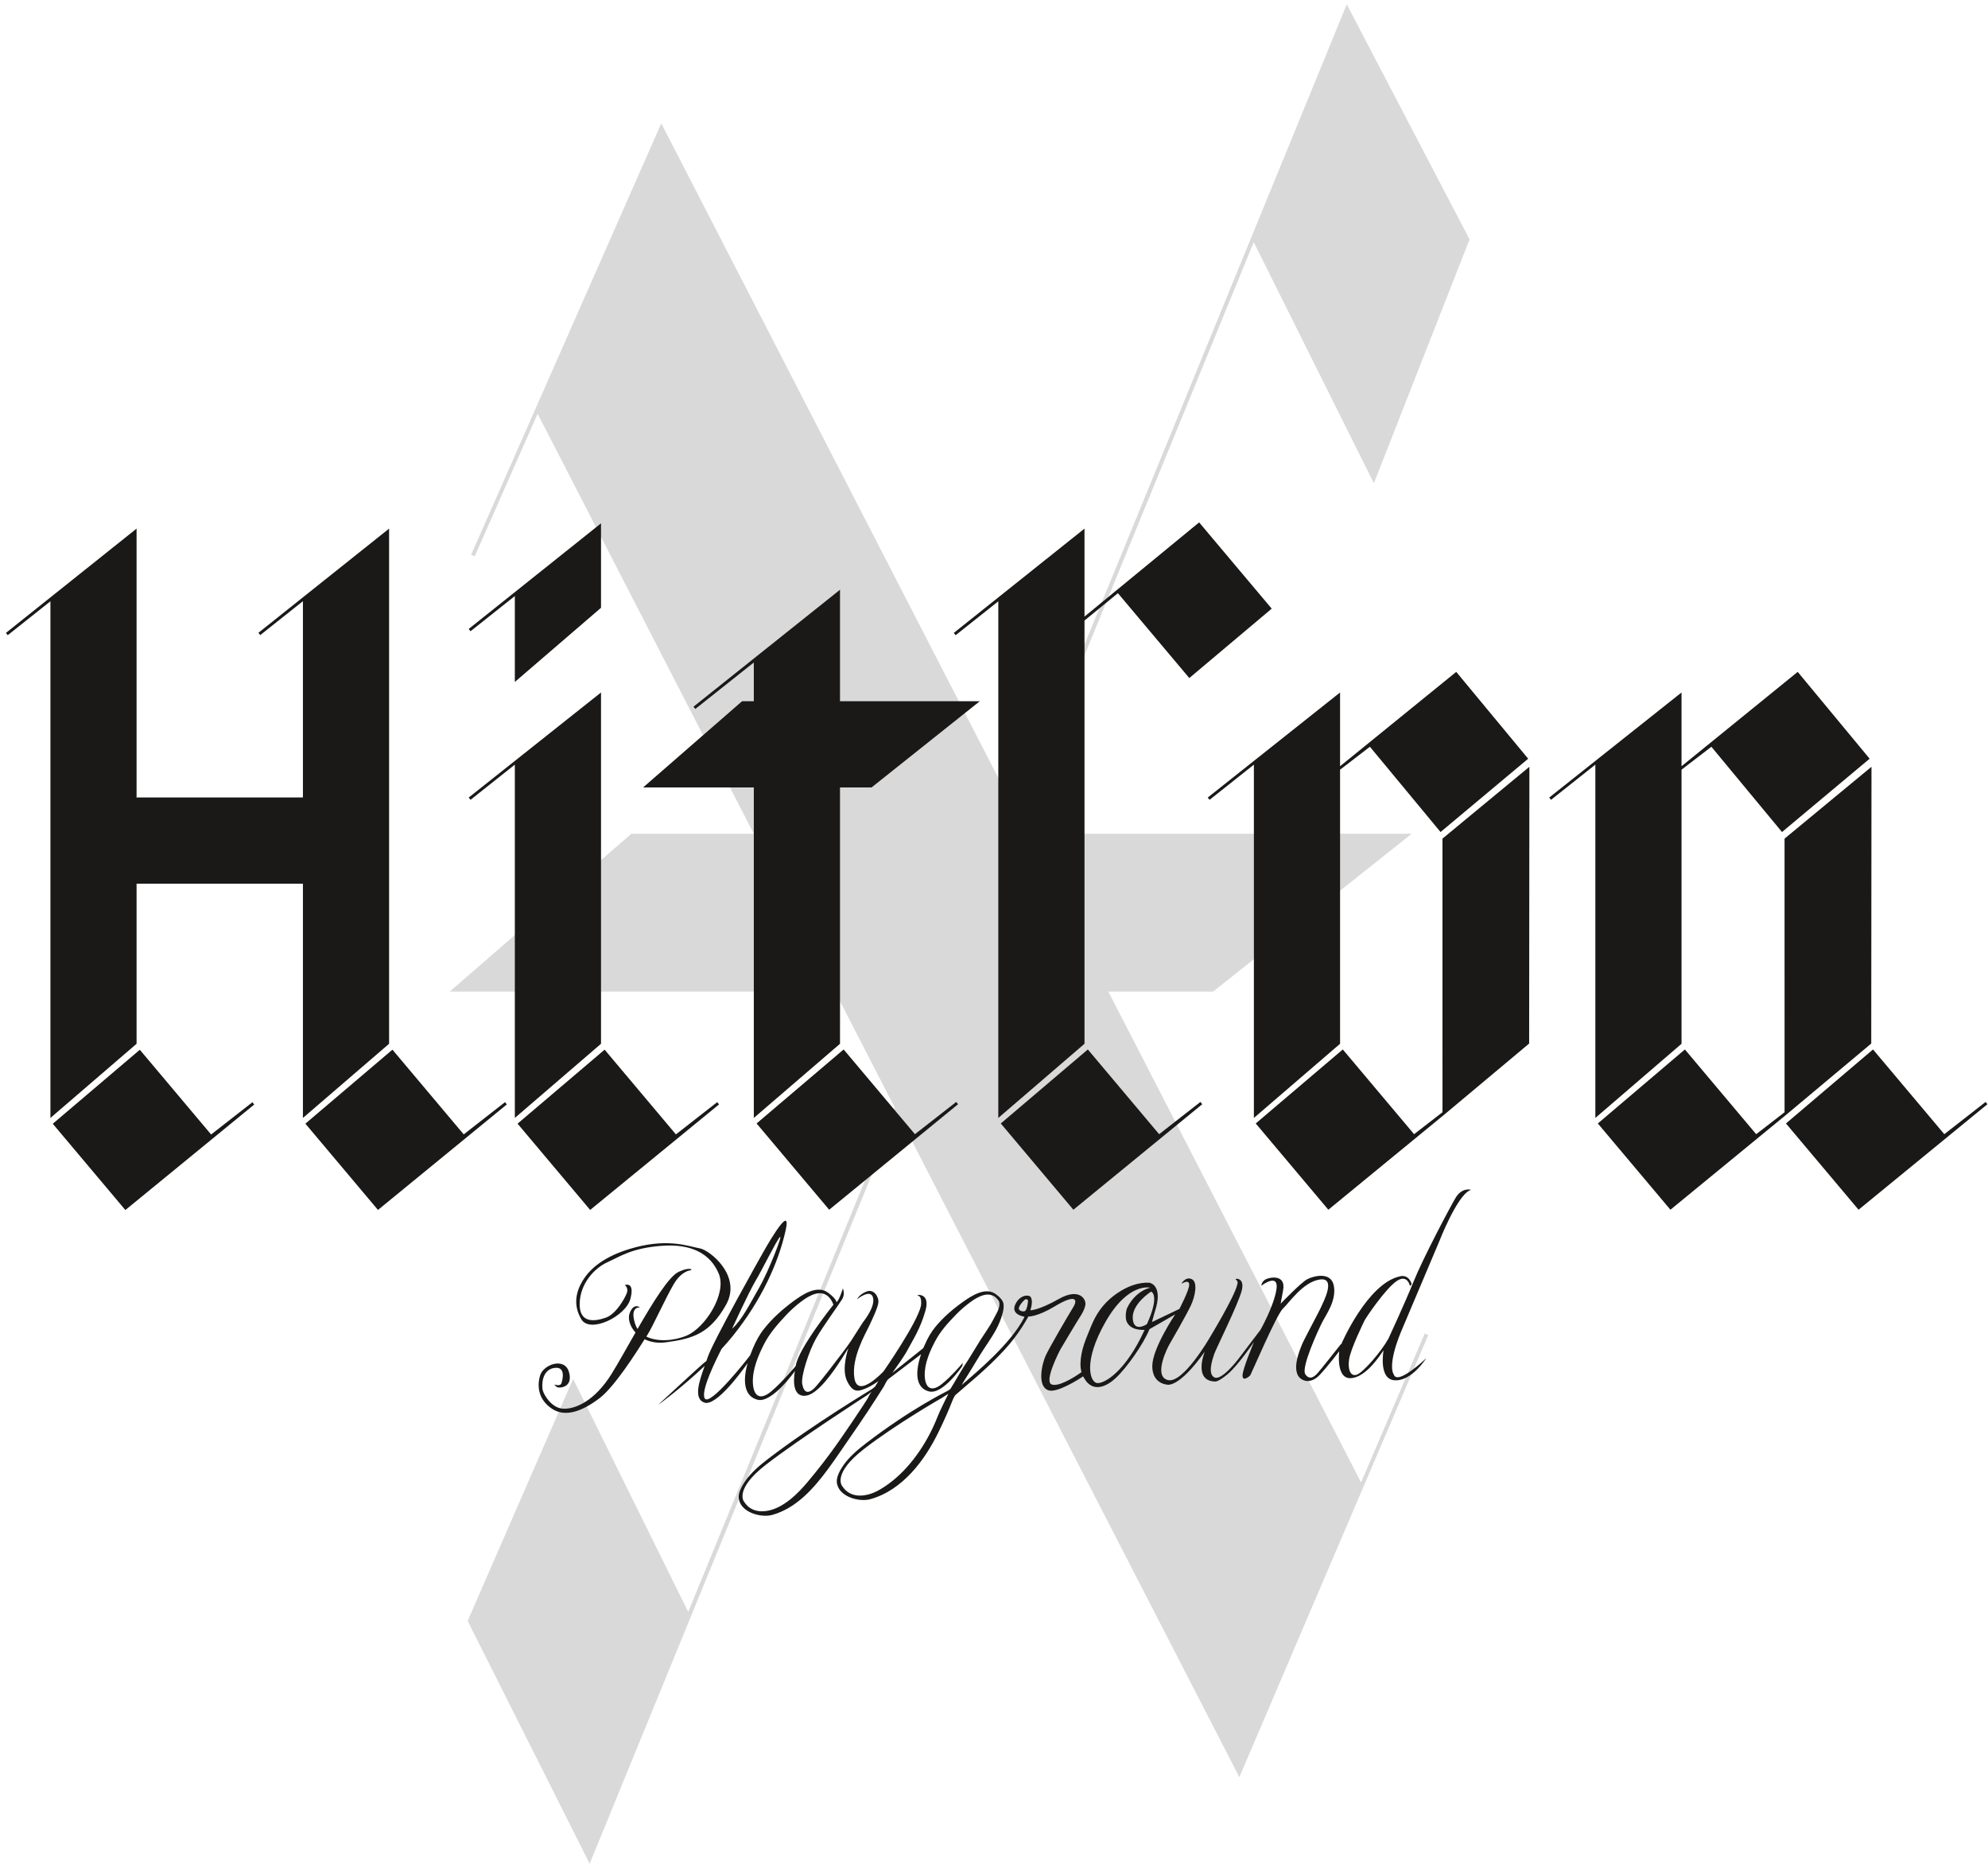 <?xml version="1.0" encoding="UTF-8" standalone="no"?>
<svg width="308px" height="289px" viewBox="0 0 308 289" version="1.1" xmlns="http://www.w3.org/2000/svg" xmlns:xlink="http://www.w3.org/1999/xlink" xmlns:sketch="http://www.bohemiancoding.com/sketch/ns">
    <!-- Generator: Sketch 3.0.3 (7891) - http://www.bohemiancoding.com/sketch -->
    <title>PLG Logo on light bg trans</title>
    <desc>Created with Sketch.</desc>
    <defs></defs>
    <g id="Page-1" stroke="none" stroke-width="1" fill="none" fill-rule="evenodd" sketch:type="MSPage">
        <g id="PLG-wide" sketch:type="MSArtboardGroup" transform="translate(-205, -55)">
            <g id="PLG-Logo" sketch:type="MSLayerGroup" transform="translate(205, 55)">
                <path d="M210.87,229.619 L171.716,153.593 L187.944,153.593 L218.718,129.139 L159.121,129.139 L157.775,126.524 L194.24,37.507 L212.854,74.852 L227.678,37.081 L208.653,0.67 L157.391,125.779 L102.452,19.105 L72.995,85.926 L73.549,86.169 L83.294,64.086 L116.784,129.139 L97.819,129.139 L69.678,153.593 L129.373,153.593 L138.629,171.57 L106.626,249.673 L88.793,213.582 L72.452,251.065 L91.355,288.67 L139.015,172.322 L192.012,275.264 L221.289,206.779 L220.734,206.542 L210.87,229.619" id="X" fill-opacity="0.15" fill="#000000" sketch:type="MSShapeGroup"></path>
                <path d="M147.986,216.107 C147.832,216.348 147.692,216.599 147.578,216.898 C146.961,218.506 146.198,220.171 145.448,221.721 C143.302,226.175 139.827,230.824 134.843,232.21 C133.068,232.704 129.783,231.8 129.643,229.511 C129.595,228.719 130.167,227.692 130.591,227.069 C131.536,225.672 132.9,224.526 134.228,223.509 C141.233,218.142 146.667,215.527 146.778,215.449 C146.794,215.438 146.968,215.366 147.241,215.147 C147.581,214.595 147.774,214.269 147.774,214.269 C147.774,214.269 149.106,211.995 149.348,211.639 C150.248,210.314 151.088,208.831 151.947,207.477 C152.612,206.429 153.368,205.431 153.925,204.316 C154.305,203.554 154.928,202.712 154.838,201.814 C154.816,201.591 154.689,201.408 154.546,201.243 C154.322,200.982 154.051,200.752 153.723,200.633 C153.281,200.476 152.83,200.48 152.379,200.606 C151.637,200.813 150.947,201.241 150.338,201.688 C149.533,202.279 148.771,202.936 148.083,203.65 C146.846,204.934 145.706,206.176 144.883,207.736 C144.055,209.309 143.193,211.262 143.269,213.128 C143.341,214.94 144.259,215.726 145.951,214.349 C147.353,213.207 148.738,211.605 149.172,211.086 L149.079,211.61 C149.079,211.61 146.104,216.016 143.972,215.528 C142.088,215.098 141.587,213.022 142.704,209.754 C141.354,210.774 137.646,213.604 137.646,213.604 C137.35,213.826 137.097,214.499 136.896,214.813 C136.514,215.407 136.136,216 135.757,216.597 C133.948,219.436 132.013,222.191 130.106,224.968 C129.494,225.859 128.877,226.748 128.233,227.615 C126.031,230.586 123.34,233.618 119.647,234.646 C117.873,235.14 114.587,234.232 114.448,231.946 C114.4,231.153 114.971,230.127 115.394,229.502 C116.341,228.107 117.704,226.962 119.032,225.944 C126.038,220.577 134.995,215.23 135.104,215.152 C135.121,215.141 135.288,215.008 135.562,214.79 C135.901,214.233 136.095,213.914 136.095,213.914 C136.095,213.914 135.116,214.663 134.029,215.096 C132.942,215.523 132.123,215.774 131.222,213.876 C130.318,211.975 131.431,208.849 131.431,208.849 L131.502,208.723 C131.422,208.805 131.039,209.462 130.474,210.352 L130.453,209.62 C131.151,208.69 131.697,207.939 131.86,207.674 C131.86,207.674 133.476,205.142 133.643,204.888 C133.81,204.633 135.623,202.461 135.258,200.995 C134.892,199.531 132.791,201.239 132.791,201.239 C132.791,201.239 133.096,200.509 134.232,200.053 C135.368,199.593 136.102,200.821 136.099,201.599 C136.096,202.37 135.175,204.272 134.655,205.387 C134.138,206.497 131.823,210.387 132.386,213.541 C132.949,216.697 136.901,212.393 136.901,212.393 C136.901,212.393 142.136,204.874 142.687,202.235 C142.687,202.235 142.897,200.806 142.243,200.702 C141.592,200.593 144.198,199.998 143.404,202.918 C142.612,205.835 141.245,207.85 140.652,209.013 C140.153,209.998 138.842,211.806 138.257,212.635 C139.634,211.536 142.17,209.5 143.041,208.815 C143.041,208.815 143.149,208.582 143.231,208.396 C143.739,207.225 144.231,206.355 144.945,205.492 C146.156,204.028 147.628,202.761 149.185,201.654 C150.477,200.735 152.668,199.274 154.282,200.451 C154.431,200.558 154.575,200.676 154.712,200.8 C155,201.06 155.301,201.38 155.428,201.759 C155.451,201.834 155.47,201.908 155.48,201.985 C155.543,202.483 155.447,202.996 155.315,203.473 C155.081,204.345 154.735,205.182 154.306,205.971 C153.558,207.347 152.604,208.616 151.788,209.949 C150.973,211.285 150.155,212.668 149.325,213.963 C149.226,214.118 149.108,214.322 148.99,214.529 C151.245,212.581 156.532,208.204 158.639,204.148 L158.715,203.943 C158.715,203.943 156.578,203.664 157.281,202.085 C157.982,200.511 159.398,200.51 159.665,200.877 C159.94,201.258 159.943,202.044 159.625,202.946 C159.625,202.946 160.827,203.016 164.035,201.202 C167.242,199.388 168.278,201.271 168.162,202.052 C168.162,202.052 168.127,202.708 167.465,203.742 C166.777,204.81 164.627,208.44 164.379,208.852 C164.131,209.265 161.761,213.889 162.892,214.421 C163.901,214.894 166.381,213.388 167.554,212.533 C167.572,212.521 167.593,212.507 167.61,212.492 L167.858,213.144 C167.845,213.152 167.822,213.17 167.806,213.181 C167.038,213.722 163.751,215.77 162.458,215.354 C160.623,214.765 161.426,211.23 162.022,209.945 C162.617,208.661 165.447,203.821 166.276,202.469 C167.102,201.115 166.409,200.538 163.519,202.282 C160.63,204.028 159.309,203.915 159.309,203.915 L159.221,204.093 C158.258,205.818 157.072,207.5 155.621,209.081 C152.791,212.175 149.425,214.814 147.986,216.107 L147.986,216.107 Z M115.828,211.137 C114.956,212.38 110.952,217.904 109.114,217.246 C107.385,216.626 108.354,213.873 109.173,211.571 C105.59,214.966 102.126,217.492 102.126,217.492 C102.126,217.492 102.104,217.465 102.164,217.41 C102.951,216.675 108.608,211.473 108.969,211.18 C109.398,210.835 109.36,210.869 109.36,210.869 L109.451,210.786 C109.511,210.615 109.567,210.447 109.618,210.287 C110.4,207.867 118.016,194.364 118.016,194.364 C118.016,194.364 122.818,185.637 121.708,190.613 C120.599,195.591 117.963,201.41 113.57,206.879 C113.015,207.569 112.418,208.255 111.799,208.925 C110.935,210.595 108.483,215.543 109.197,216.619 C110.006,217.84 115.681,210.655 116.224,209.916 C116.336,209.609 116.459,209.293 116.595,208.968 C117.135,207.679 117.654,206.724 118.413,205.774 C119.696,204.168 121.256,202.775 122.907,201.558 C124.276,200.551 126.602,198.947 128.316,200.24 C129.655,201.252 129.594,201.703 129.594,201.703 L129.63,201.675 C130.053,201.327 130.583,199.577 130.583,199.577 C130.583,199.577 130.981,200.391 130.479,201.228 C129.98,202.067 127.487,205.435 126.418,207.338 C125.346,209.241 124.068,213.102 124.29,214.367 C124.514,215.635 125.166,216.18 126.473,214.681 C127.324,213.705 129.151,211.355 130.453,209.62 L130.474,210.352 C129.125,212.472 126.731,215.931 124.891,216.174 C122.278,216.524 123.162,212.355 123.162,212.355 C123.162,212.355 119.652,217.348 117.39,216.811 C115.519,216.366 114.928,214.338 115.828,211.137 L115.828,211.137 Z M100.138,207.023 C100.195,206.934 100.244,206.858 100.284,206.797 C101.051,205.623 103.129,201.038 104.361,198.938 C105.626,196.782 106.998,196.763 106.998,196.763 L107.148,196.626 C106.516,196.288 105.107,197.019 105.107,197.019 C103.616,197.724 101.106,201.801 98.773,205.847 C98.626,205.622 98.504,205.373 98.414,205.098 C97.485,202.275 99.166,202.503 99.166,202.503 C99.166,202.503 98.17,201.707 97.543,203.426 C97.243,204.245 97.577,205.435 98.46,206.393 C97.05,208.851 95.726,211.241 94.758,212.794 C92.128,217.018 89.164,218.249 87.315,218.198 C85.465,218.15 84.256,216.036 84.088,215.341 C83.917,214.649 83.899,212.249 85.789,211.896 C87.678,211.546 87.187,213.608 87.003,214.21 C86.82,214.814 85.91,214.443 85.91,214.443 C85.91,214.443 86.019,214.737 86.372,214.878 C86.726,215.02 88.821,214.911 88.155,212.532 C87.488,210.152 84.175,211.342 83.673,213.058 C83.171,214.768 83.429,216.811 85.516,218.201 C87.604,219.592 90.273,218.565 92.914,216.546 C95.237,214.767 98.58,209.483 99.874,207.439 C100.766,207.874 101.887,208.091 103.214,207.91 C107.371,207.345 109.996,206.547 112.493,202.083 C114.991,197.613 109.934,193.608 108.402,193.354 C106.871,193.098 103.762,191.808 98.505,193.182 C93.246,194.551 91.188,196.831 90.232,198.432 C89.279,200.035 88.736,202.121 90.074,204.356 C91.41,206.593 96.981,203.892 97.678,201.148 C98.376,198.403 96.796,199.048 96.796,199.048 C96.796,199.048 97.441,199.484 97.091,200.344 C96.74,201.203 95.422,203.558 93.84,204.102 C92.256,204.645 89.77,205.09 89.807,201.966 C89.846,198.846 92.076,196.432 94.074,195.526 C96.072,194.624 97.834,193.323 102.495,192.967 C107.157,192.612 110.075,194.204 111.36,197.29 C112.645,200.377 109.246,205.668 106.383,206.872 C104.43,207.694 101.866,207.882 100.138,207.023 L100.138,207.023 Z M117.074,198.357 C118.185,196.491 120.274,192.2 120.82,191.621 C121.366,191.042 119.059,196.952 117.63,199.43 C116.2,201.906 114.959,204.45 113.424,205.807 C113.424,205.807 115.965,200.228 117.074,198.357 Z M123.273,211.59 C123.273,211.59 121.282,214.002 119.489,215.515 C117.694,217.027 116.72,216.164 116.641,214.171 C116.559,212.116 117.471,209.97 118.348,208.244 C119.22,206.529 120.428,205.163 121.74,203.753 C122.469,202.969 123.277,202.247 124.131,201.599 C124.776,201.108 125.509,200.638 126.298,200.41 C128.453,199.787 129.117,202.092 129.117,202.092 C129.117,202.092 123.648,208.92 123.273,211.59 Z M134.359,216.716 C134.085,217.145 133.809,217.57 133.53,217.997 C132.97,218.853 132.399,219.699 131.824,220.546 C130.721,222.167 129.611,223.783 128.444,225.356 C127.758,226.28 127.052,227.19 126.325,228.086 C124.758,230.012 123.17,232.007 120.964,233.246 C119.113,234.286 116.584,234.659 115.283,232.608 C115.283,232.608 113.658,230.741 118.684,226.853 C123.706,222.966 134.271,216.149 134.271,216.149 L135.116,215.513 C134.814,215.74 134.565,216.392 134.359,216.716 Z M145.195,219.582 C144.789,220.609 144.303,221.647 143.741,222.665 C141.925,225.961 139.33,229.031 136.16,230.81 C134.31,231.853 131.778,232.227 130.479,230.173 C130.479,230.173 128.854,228.307 133.878,224.418 C138.902,220.53 145.95,216.508 145.95,216.508 L146.933,215.878 C146.372,217.057 145.687,218.333 145.195,219.582 Z M225.485,185.582 C224.484,187.295 220.451,194.922 218.991,198.54 C217.675,201.805 215.104,207.356 215.104,207.356 C213.938,209.437 211.227,212.536 210.238,212.916 C209.25,213.291 208.769,212.155 209.021,210.524 C209.276,208.894 211.143,205.097 211.379,204.588 C211.614,204.082 214.686,199.574 216.378,198.428 C218.069,197.281 218.447,199.193 218.447,199.193 L218.714,198.912 C218.219,197.276 216.931,197.687 216.931,197.687 C211.864,198.728 207.808,208.188 207.808,208.188 L207.708,208.238 C207.708,208.238 204.549,212.248 204.137,212.685 C203.724,213.121 202.972,213.892 202.244,212.891 C201.516,211.884 204.226,206.037 204.841,204.821 C205.455,203.604 207.068,201.464 206.655,199.175 C206.241,196.888 203.49,197.643 202.53,198.141 C201.568,198.643 198.486,201.852 198.486,201.852 C198.486,201.852 198.235,202.658 198.781,199.92 C199.33,197.182 196.451,197.861 195.938,198.251 C195.425,198.64 195.414,199.165 195.414,199.165 C195.56,199.011 198.18,197.114 197.753,199.749 C197.328,202.384 195.28,205.988 195.28,205.988 L191.811,210.557 C191.811,210.557 189.282,213.878 188.167,213.359 C187.053,212.842 187.84,210.568 188.116,209.736 C188.392,208.904 191.846,202.016 192.387,199.874 C192.925,197.735 191.084,197.99 191.49,198.228 C191.897,198.464 191.687,198.97 191.687,198.97 C191.265,200.88 187.395,207.233 187.395,207.233 C187.395,207.233 183.274,214.368 180.935,213.76 C178.594,213.15 180.964,208.588 181.179,208.232 C181.394,207.876 183.775,203.737 184.483,202.244 C185.19,200.75 185.604,198.54 184.618,198.118 C183.631,197.696 183.038,198.837 183.038,198.837 C183.433,198.651 184.171,198.206 184.241,198.953 C184.312,199.701 182.724,202.743 182.724,202.743 L178.471,204.774 L178.879,203.301 C180.369,198.948 178.037,198.678 178.037,198.678 C176.511,198.617 175.049,199.125 173.749,199.889 C171.975,200.935 170.55,202.374 169.607,204.207 C169.184,205.029 168.849,205.894 168.5,206.75 C168.106,207.713 167.748,208.7 167.557,209.727 C167.467,210.204 167.409,210.683 167.398,211.169 C167.388,211.607 167.433,212.09 167.554,212.533 C167.572,212.521 167.593,212.507 167.61,212.492 L167.858,213.144 C167.845,213.152 167.822,213.17 167.806,213.181 C167.82,213.206 167.833,213.233 167.843,213.264 C167.951,213.433 168.182,213.795 168.282,213.945 C169.552,215.533 171.382,214.81 172.831,213.476 C174.513,211.93 177.144,208.22 178.091,205.873 L182.072,203.588 C182.072,203.588 178.547,208.806 178.523,211.579 C178.502,214.352 180.805,214.463 180.805,214.463 C180.805,214.463 182.57,215.138 186.656,209.355 C186.656,209.355 184.803,213.893 188.248,213.984 C188.248,213.984 188.694,214.111 190.249,212.799 C191.778,211.513 194.283,207.865 194.283,207.865 C194.283,207.865 192.525,211.988 192.505,213.038 C192.484,214.088 193.583,213.208 193.727,212.977 C193.871,212.748 197.81,203.569 198.761,202.693 C199.71,201.817 201.867,198.56 204.478,198.186 C207.093,197.813 204.979,201.72 204.721,202.352 C204.465,202.983 201.946,207.628 201.714,208.256 C201.482,208.887 199.574,213.04 202.12,213.841 C202.12,213.841 203.207,214.287 204.469,212.953 C205.731,211.618 207.488,209.293 207.488,209.293 C207.488,209.293 206.934,213.53 209.229,213.467 C211.526,213.402 213.634,210.195 214.356,209.15 C214.356,209.15 213.465,213.947 216.333,213.795 C216.333,213.795 218.537,213.982 220.983,210.364 C220.983,210.364 216.482,214.686 215.934,212.882 C215.934,212.882 214.85,211.66 217.07,206.252 L223.011,192.213 C223.011,192.213 225.667,185.391 227.663,184.397 L227.885,184.279 C227.885,184.279 226.486,183.866 225.485,185.582 Z M170.006,214.229 C168.879,214.147 167.739,210.957 171.276,204.751 C174.812,198.543 178.209,199.458 178.209,199.458 C176.639,199.832 175.331,201.118 174.645,202.553 C174.422,203.019 174.366,203.815 174.447,204.321 C174.517,204.749 174.737,205.123 175.074,205.399 C175.583,205.815 176.258,205.964 176.904,205.984 C176.942,205.983 177.319,206.018 177.342,205.967 C174.414,212.419 171.131,214.311 170.006,214.229 Z M177.693,205.096 C177.693,205.096 175.635,206.503 175.495,204.22 C175.356,201.939 178.339,200.057 178.339,200.057 C178.339,200.057 179.774,200.502 177.693,205.096 Z M159.262,201.66 C159.184,202.223 159.074,202.842 158.83,203.043 C158.585,203.247 157.844,203.049 157.841,202.674 C157.836,202.294 158.562,201.396 158.863,201.266 C158.863,201.266 159.339,201.098 159.262,201.66 Z" id="Playground" fill="#1A1918" sketch:type="MSShapeGroup"></path>
                <path d="M32.708,175.723 L21.662,162.599 L8.176,174.061 L19.423,187.424 L39.387,171.082 L39.106,170.728 L32.708,175.723 Z M71.844,175.707 L60.799,162.583 L47.313,174.046 L58.559,187.408 L78.523,171.066 L78.241,170.713 L71.844,175.707 Z M60.282,161.672 L60.282,81.877 L40.038,98.015 L40.319,98.369 L46.932,93.118 L46.932,123.52 L21.199,123.52 L21.16,123.569 L21.16,81.877 L0.918,98.032 L1.199,98.386 L7.812,93.134 L7.812,173.159 L21.16,161.672 L21.16,136.873 L46.932,136.873 L46.932,173.159 L60.282,161.672 Z M93.115,161.672 L93.115,107.259 L72.617,123.533 L72.898,123.886 L79.764,118.435 L79.764,173.159 L93.115,161.672 Z M79.764,92.323 L79.764,105.629 L93.115,94.142 L93.115,81.061 L72.617,97.421 L72.898,97.774 L79.764,92.323 Z M130.142,91.346 L107.443,109.458 L107.725,109.811 L116.789,102.615 L116.789,108.617 L114.966,108.617 L99.635,121.968 L116.789,121.968 L116.789,173.159 L130.142,161.672 L130.142,121.968 L135.03,121.968 L151.797,108.617 L130.142,108.617 L130.142,91.346 Z M168.021,161.672 L168.021,96.111 L173.197,91.88 L184.258,105.023 L197.025,94.275 L185.781,80.913 L168.021,95.504 L168.021,81.877 L147.775,98.032 L148.057,98.386 L154.668,93.136 L154.668,173.159 L168.021,161.672 Z M104.719,175.707 L93.674,162.583 L80.187,174.046 L91.434,187.408 L111.398,171.066 L111.116,170.713 L104.719,175.707 Z M141.75,175.676 L130.705,162.552 L117.219,174.015 L128.465,187.377 L148.429,171.035 L148.148,170.682 L141.75,175.676 Z M179.584,175.676 L168.538,162.552 L155.052,174.015 L166.299,187.377 L186.262,171.035 L185.981,170.682 L179.584,175.676 Z M236.948,118.768 L223.481,129.895 L223.484,172.274 L219.084,175.676 L208.038,162.552 L194.552,174.015 L205.799,187.377 L223.484,172.87 L223.484,172.875 L223.756,172.647 L224.021,172.431 L224.019,172.428 L236.91,161.637 L236.948,118.768 Z M289.948,118.768 L276.481,129.895 L276.484,172.274 L272.084,175.676 L261.038,162.552 L247.552,174.015 L258.799,187.377 L276.484,172.87 L276.484,172.875 L276.756,172.647 L277.02,172.431 L277.019,172.428 L289.91,161.637 L289.948,118.768 Z M225.615,104.067 L207.616,118.683 L207.616,107.259 L187.116,123.533 L187.398,123.886 L194.265,118.435 L194.265,173.159 L207.616,161.672 L207.616,119.218 L212.241,115.666 L223.184,128.875 L236.759,117.518 L225.615,104.067 Z M278.518,104.067 L260.519,118.683 L260.519,107.259 L240.019,123.533 L240.3,123.886 L247.167,118.435 L247.167,173.159 L260.519,161.672 L260.519,119.218 L265.144,115.666 L276.086,128.875 L289.661,117.518 L278.518,104.067 Z M301.23,175.676 L290.185,162.552 L276.698,174.015 L287.945,187.377 L307.908,171.035 L307.627,170.682 L301.23,175.676 Z" id="HITCON" fill="#1A1918" sketch:type="MSShapeGroup"></path>
            </g>
        </g>
    </g>
</svg>
